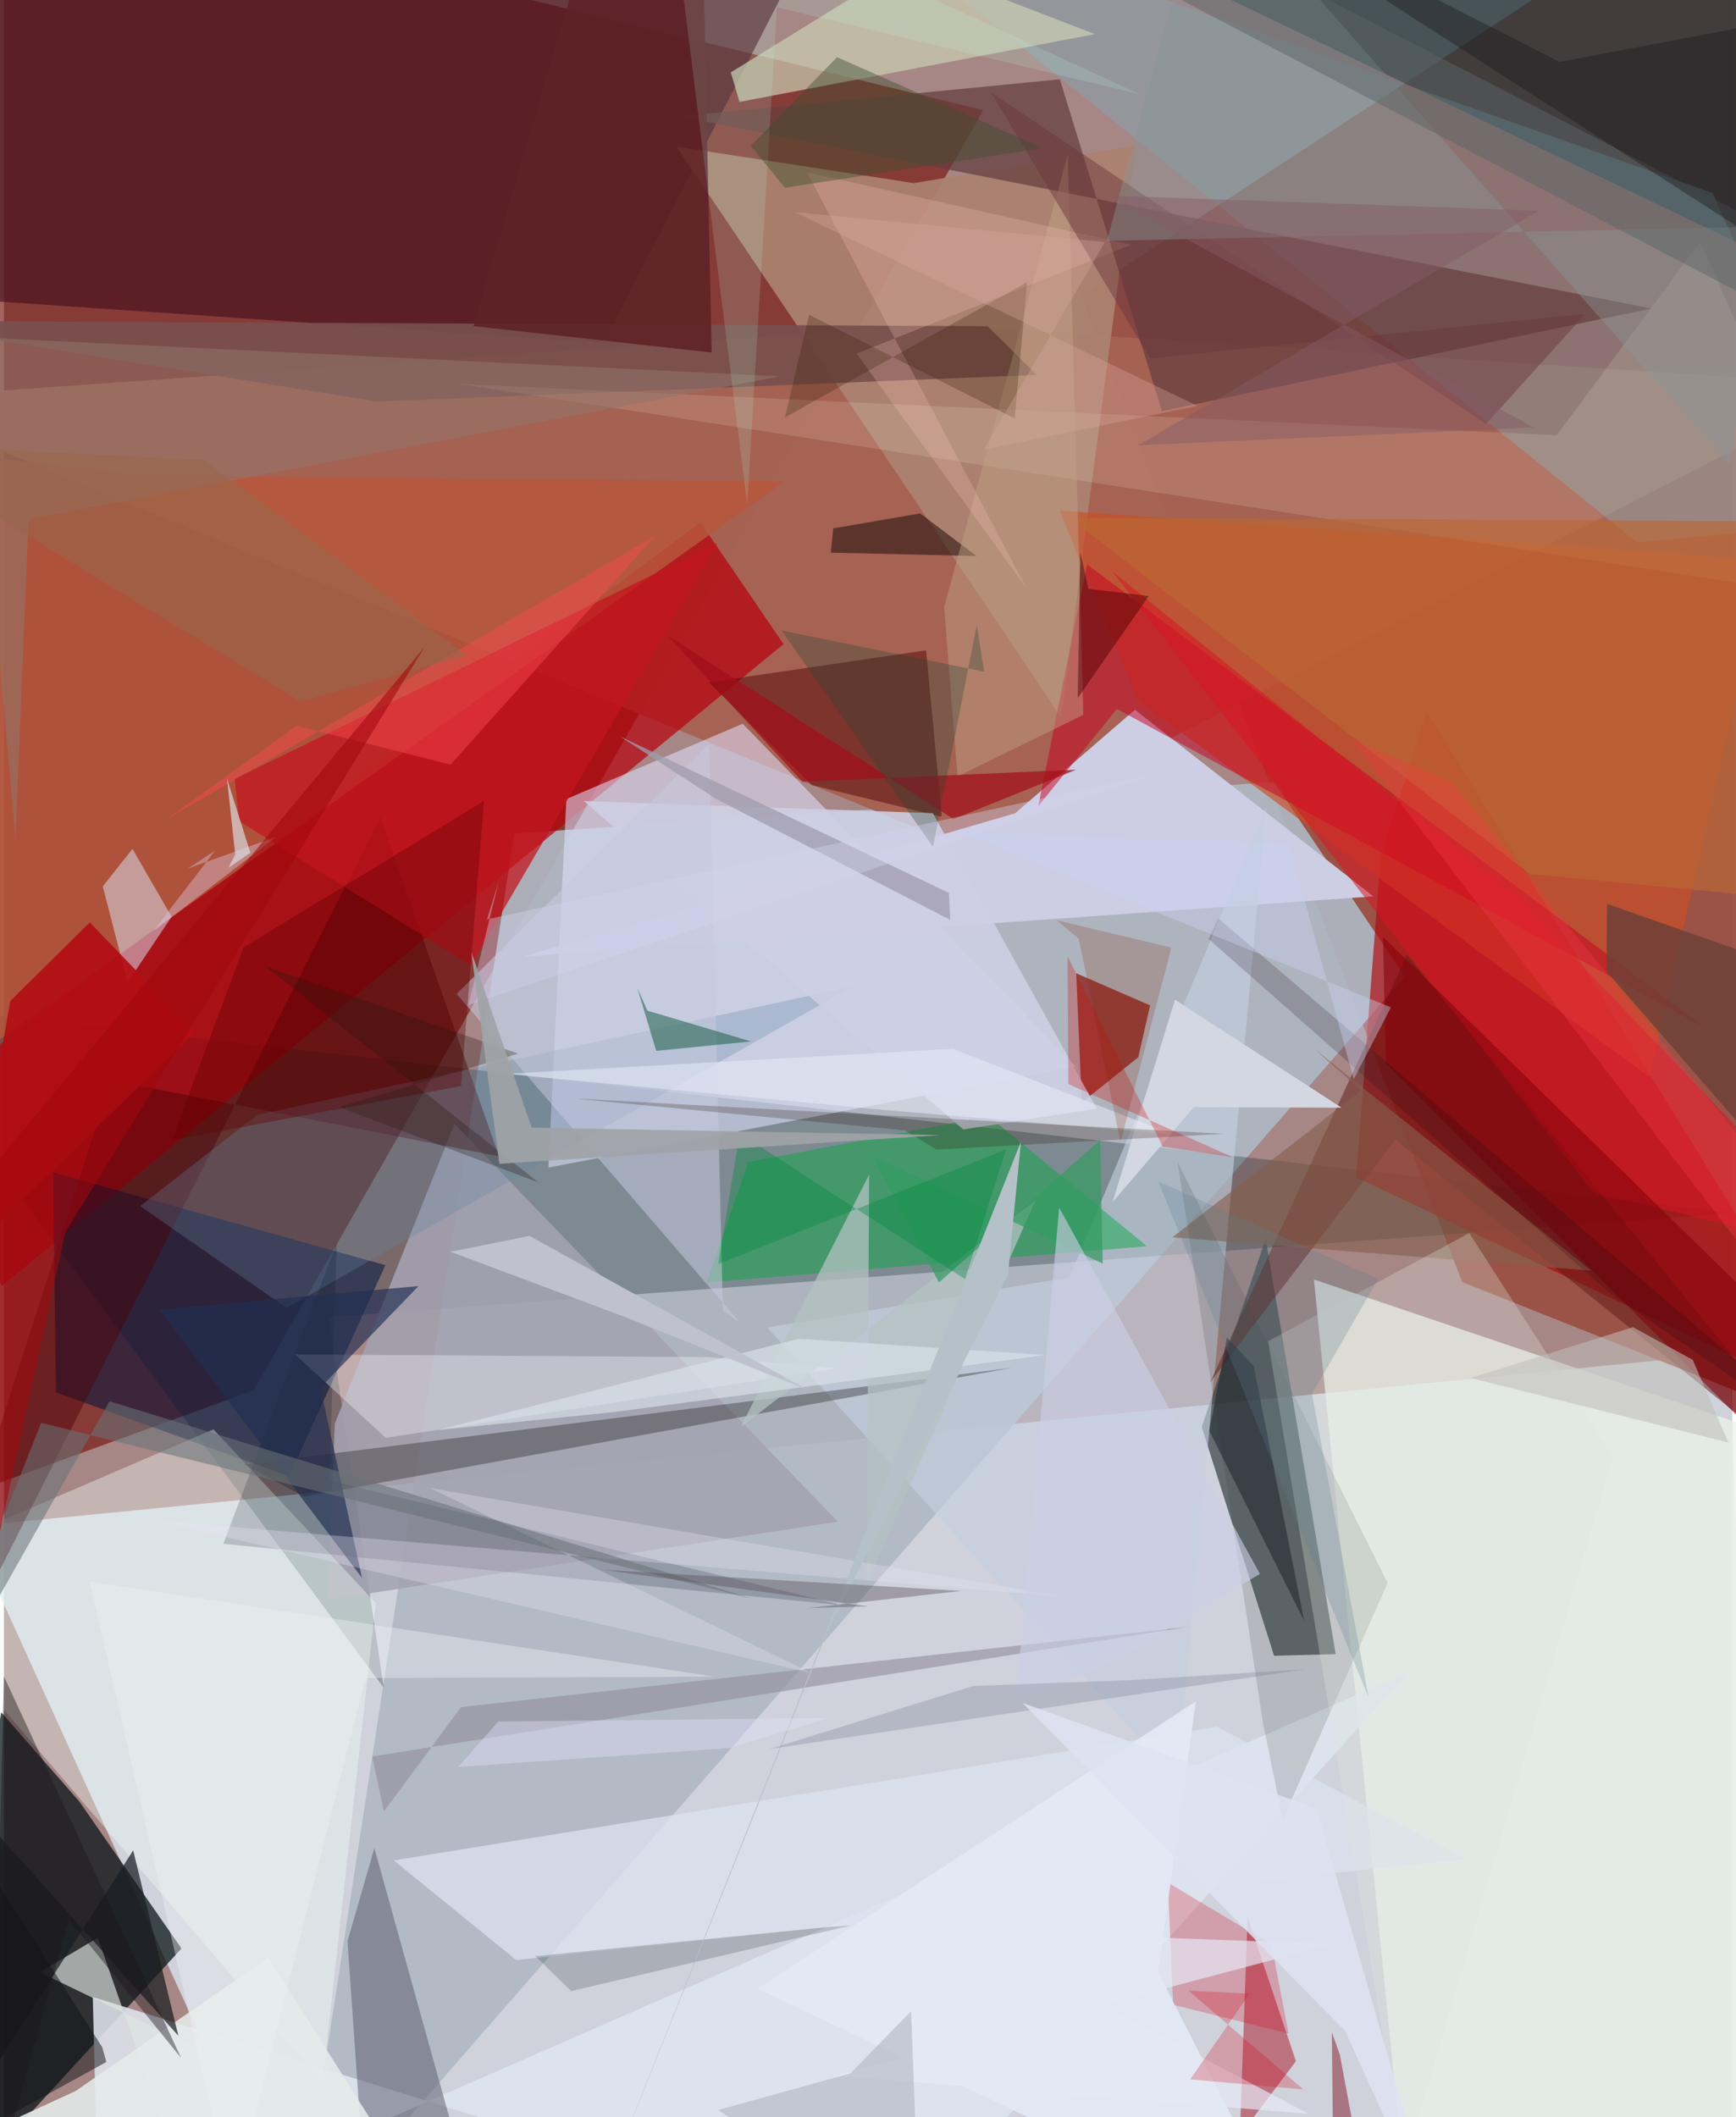 <svg xmlns="http://www.w3.org/2000/svg" width="228" height="278" viewBox="0 0 836 1024"><path fill="#a78686" d="M0 0h836v1024H0z"/><path fill="#d8e3ee" fill-opacity=".812" d="M835.07 654.58L848.534 1086h-707.59L-17.075 738.415z"/><path fill="#76150f" fill-opacity=".667" d="M473.774 53.265L.384-62l-34.979 790.94L120.71 672.5z"/><path fill="#9b5146" fill-opacity=".976" d="M705.449 620.093L521.052 142.674 834.168-62 898 696.666z"/><path fill="#afb8c2" fill-opacity=".914" d="M141.843 1086l105.01-682.882L614.41 378.27l63.259 94.064z"/><path fill="#091519" fill-opacity=".745" d="M-1.33 828.16L-45.797 1086 85.878 942.413 36.484 871.34z"/><path fill="#a66252" fill-opacity=".984" d="M449.674 157.1L898 186.336 462.664 409.171-62 193.199z"/><path fill="#002022" fill-opacity=".278" d="M838.634 586.716L-62 484.555l245.728 331.753-26.641-179.334z"/><path fill="#464e52" fill-opacity=".78" d="M614.449 800.843l29.805-.798L610.4 599.096l-30.969 91.069z"/><path fill="#af0b0f" fill-opacity=".682" d="M688.284 344.174l-22.28 70.298-11.852 154.968L898 684.906z"/><path fill="#b7000a" fill-opacity=".702" d="M-1.075 622.023l378.207-310.499-40.178-58.878-376.047 280.086z"/><path fill="#dfe3ff" fill-opacity=".557" d="M272.08 386.481l-8.674 178.217 255.133-48.827-161.16-165.844z"/><path fill="#002d35" fill-opacity=".576" d="M867.952 576.16L898 145.813 472.294-58.133l415.334 41.906z"/><path fill="#ebf1ea" fill-opacity=".757" d="M680.569 1086l-46.836-467.14 226.407 76.485L898 1048.863z"/><path fill="#6ebbcd" fill-opacity=".314" d="M826.55 93.355L898 251.993l-107.808 10.399L387.027-62z"/><path fill="#dfe5f0" fill-opacity=".863" d="M429.318 1086l250.1-277.198L46.045 1086 42.97 965.879z"/><path fill="#47121d" fill-opacity=".655" d="M290.267 165.933L406.897-62l-440.33 31.68L-62 141.78z"/><path fill="#b7583c" fill-opacity=".824" d="M-5.259 505.042l382.956-272.234-307.003-2.673-116.418-13.238z"/><path fill="#cdcde4" fill-opacity=".992" d="M251.512 462.567l237.647-69.2 57.964-50.087 115.364 90.26z"/><path fill="#031742" fill-opacity=".557" d="M25.16 673.455l112.82 40.572 46.531-102.113L23.71 567.029z"/><path fill="#ab8270" fill-opacity=".941" d="M325.359 70.924L511.4 346.88l36.277-276.506-107.444 18.21z"/><path fill="#cb4d26" fill-opacity=".651" d="M548.302 338.604l-37.553-91.607 342.147 23.944-56.81 250.058z"/><path fill="#c4cfe0" fill-opacity=".627" d="M567.634 860.952L369.258 642.096l146.169-24.242 95.238-227.316z"/><path fill="#02a93f" fill-opacity=".451" d="M340.024 620.288l212.955-17.533-76.576-62.869-116.35 22.149z"/><path fill="#850a00" fill-opacity=".675" d="M548.74 511.35l5.741-25.081-35.743-15.523 2.664 62.55z"/><path fill="#653f3f" fill-opacity=".722" d="M560.183 198.883L510.81 38.368 326.674 56.272l470.142 92.949z"/><path fill="#a4a2b0" fill-opacity=".878" d="M156.58 773.719l246.815-37.729-185.457-192.416-57.851 144.904z"/><path fill="#ccd1b5" fill-opacity=".686" d="M351.635 34.996l4.198 14.295 171.92-32.782-89.947-34.684z"/><path fill="#f2fff9" fill-opacity=".384" d="M154.11 1006.87l25.778-231.547-78.562-83.999-158.924 68.474z"/><path fill="#a80014" fill-opacity=".455" d="M595.987 1086h-38.26l67.287-89.052-23.374-69.75z"/><path fill="#56080a" fill-opacity=".514" d="M390.766 379.71l62.94 15.345-7.604-80.504-105.01 15.44z"/><path fill="#4c0007" fill-opacity=".451" d="M-62 878.114l244.07-483.007 57.425 164.198L51.66 522.414z"/><path fill="#303031" fill-opacity=".408" d="M356.783 678.219l130.838-16.683-342.4 62.3-28.883-15.493z"/><path fill="#5b5d6d" fill-opacity=".514" d="M179.19 893.868l36.572 131.348-43.381 2.335-6.18-88.673z"/><path fill="#601815" fill-opacity=".498" d="M898 731.725l-224.893-180.58-89.595 117.474 95.236-206.78z"/><path fill="#d9deec" fill-opacity=".529" d="M81.109 443.421L62.185 410.6l-14.38 18.097 11.977 46.497z"/><path fill="#78504d" fill-opacity=".933" d="M475.837 157.77l23.796 23.549-319.258 12.879L-62 155.099z"/><path fill="#c60123" fill-opacity=".51" d="M822.914 497.077L538.41 342.889l-38.044 47.003 23.596-116.937z"/><path fill="#f9fee7" fill-opacity=".141" d="M898 291.172l-677.54-105.48 530.732 24.823 69.394-93.608z"/><path fill="#c3151f" fill-opacity=".737" d="M111.625 376.693l233.35-113.916L225.929 466.92l-112.102-69.665z"/><path fill="#6687a5" fill-opacity=".298" d="M65.906 583.363l70.888 49.245 273.744-155.486-288.025 62.11z"/><path fill="#dce2f0" fill-opacity=".757" d="M247.816 948.021l459.207-48.871-120.112-63.972-398.341 64.637z"/><path fill="#040721" fill-opacity=".176" d="M106.134 746.697l54.912-145.672-3.577 115.023 248.42 60.4z"/><path fill="#dde5e0" fill-opacity=".659" d="M222.364 1052.959L91.26 1068.265 45.38 937.239l-28.023 16.689z"/><path fill="#d81525" fill-opacity=".533" d="M536.146 276.342l197.67 159.566L898 607.657l-128.978-30.79z"/><path fill="#875f4b" fill-opacity=".627" d="M634.292 507.613L767.91 614.555l-202.66-16.12 91.426-71.004z"/><path fill="#cdcfe4" fill-opacity=".89" d="M449.378 393.307l-168.896-5.887 183.562 158.853 64.69-10.063z"/><path fill="#f9feff" fill-opacity=".329" d="M140.85 655.08l199.486 1.3 62.767 5.392-218.408 33.676z"/><path fill="#c6c9dd" fill-opacity=".537" d="M218.984 480.718L356.23 639.871l-8.424-5.876-6.626-274.355z"/><path fill="#b4c2c2" fill-opacity=".741" d="M418.52 568.175l-62.164 122.126L499.003 580.54l-81.607 185.243z"/><path fill="#d20016" fill-opacity=".243" d="M613.193 940.532l8.271 43.049-55.856-13.953-2.537-59.055z"/><path fill="#93756b" fill-opacity=".541" d="M5.58 405.828l6.309-154.734 363.62-69.087-391.482-19.039z"/><path fill="#e4eae9" fill-opacity=".894" d="M127.912 946.682L215.822 1086l-269.748-33.959 88.625-40.705z"/><path fill="#035030" fill-opacity=".471" d="M315.559 508.274l-9.181-30.482 4.86 11.018 50.192 14.895z"/><path fill="#2e382e" fill-opacity=".161" d="M618.582 880.136l-9.643-47.595-41.167-270.473 101.635 203.529z"/><path fill="#240f0c" fill-opacity=".553" d="M401.179 255.574l-1.174 11.722 70.49 1.636-27.267-20.615z"/><path fill="#191d21" fill-opacity=".714" d="M-59.386 1086l21.08-238.153L84.366 984.61l-21.86-89.657z"/><path fill="#dfe4db" fill-opacity=".306" d="M611.562 648.711l97.303-52.307 69.616 108.213-100.973 342.838z"/><path fill="#212f52" fill-opacity=".655" d="M75.193 633.394l125.364-11.371-47.463 49.143 20.107 91.996z"/><path fill="#6b4037" fill-opacity=".804" d="M898 610.95l-122.727-141.1.258-32.669L898 480.171z"/><path fill="#938f9e" fill-opacity=".624" d="M178.132 849.543l5.714 26.559 37.27-50.425 352.584-38.98z"/><path fill="#e7e9f8" fill-opacity=".678" d="M402.432 1003.968l228.677 18.394-167.622-88.688 179.223 6.587z"/><path fill="#e8e2f5" fill-opacity=".318" d="M512.416 772.288l-440.163-36.95 318.412 73.85-184.534-89.461z"/><path fill="#bb6734" fill-opacity=".659" d="M515.533 250.441l222.61 172.286 158.286 15.179-58.648-185.903z"/><path fill="#c0a084" fill-opacity=".471" d="M514.647 74.751l7.53 270.98-60.876 29.858-6.458-82.01z"/><path fill="#d3d7e1" fill-opacity=".988" d="M566.518 483.537l-30.232 97.939 39.324-45.928 71.49.201z"/><path fill="#ffc9bf" fill-opacity=".231" d="M412.462 171.005l82.123 113.382-106.047-201.03 156.647 35.038z"/><path fill="#600000" fill-opacity=".369" d="M115.87 458.21l116.363-70.817-11.148 137.876-139.9 26.237z"/><path fill="#b20e14" fill-opacity=".929" d="M41.507 446.123l50.99 52.895L-18.581 607.04l21.662-122.9z"/><path fill="#6a363b" fill-opacity=".471" d="M765.102 151.777l-48.165 53.429L477.59 44.783l76.872 128.577z"/><path fill="#152730" fill-opacity=".2" d="M274.42 963.024l135.197-31.737-11.387.797-141.148 14.045z"/><path fill="#5e2227" fill-opacity=".886" d="M342.36 170.49L337.437-62l-52.36 22.522-57.884 197.24z"/><path fill="#b6ffe0" fill-opacity=".157" d="M321.435-59.608l38.12 303.566 14.4-240.422 175.566 42.05z"/><path fill="#889595" fill-opacity=".416" d="M533.568 116.48l318.853-6.906-17.508 115.477L581.997-62z"/><path fill="#f84a52" fill-opacity=".467" d="M141.675 351.044l-62.87 45.101 236.084-136.853-98.79 110.514z"/><path fill="#eaedf8" fill-opacity=".506" d="M459.07 507.29l-216.307 12.08 182.896 17.48 139.31 11.657z"/><path fill="#840009" fill-opacity=".557" d="M668.48 514.19L898 744.515l-27.608-92.613L667.147 453.11z"/><path fill="#a20f1a" fill-opacity=".718" d="M459.369 396.173l59.234-23.876-132.363 5.8-65.276-70.814z"/><path fill="#dbe4ec" fill-opacity=".612" d="M384.548 647.494l119.26 7.899-209.465 27.664-84.361 8.59z"/><path fill="#dfcae6" fill-opacity=".396" d="M89.032 420.057l13.164-8.732-30.233 39.319 59.673-45.893z"/><path fill="#202731" fill-opacity=".565" d="M628.972 783.906l-24.414-123.274-12.91-13.663-8.536 45.03z"/><path fill="#2a1502" fill-opacity=".231" d="M451.075 555.997l139.254-7.61-314.99-17.106 160.444 15.428z"/><path fill="#c2beb8" fill-opacity=".569" d="M788.087 641.91l28.896 15.801 17.261 40.007-124.707-31.222z"/><path fill="#234731" fill-opacity=".306" d="M376.186 304.95l98.056 19.949-3.634-22.517-21.152 107.242z"/><path fill="#3f5030" fill-opacity=".435" d="M403.024 27.65L361.3 70.512l16.469 20.294L502.51 71.649z"/><path fill="#bfc2ce" d="M216.059 605.437l38.181-7.68 134.93 74.649-89.369-35.648z"/><path fill="#687277" fill-opacity=".561" d="M17.997 688.194l-64.03 161.273 97.12-171.71 310.655 95.406z"/><path fill="#1a0a19" fill-opacity=".192" d="M776.048 624.747L898 709.104 587.44 444.188l-4.693 9.94z"/><path fill="#5d6466" fill-opacity=".49" d="M520.773-62L898 132.743v39.332L530.41-20.49z"/><path fill="#98674c" fill-opacity=".596" d="M96.875 222.573L-62 214.633l205.388 124.53 80.587-22.09z"/><path fill="#ca110e" fill-opacity=".302" d="M514.953 524.306l79.379 35.326-33.762-5.041-46.047-92.052z"/><path fill="#339a61" fill-opacity=".706" d="M452.32 620.284l77.992-68.86 1.245 59.752-111.466-51.946z"/><path fill="#311a00" fill-opacity=".255" d="M488.946 202.404l-99.432-50.168-11.654 49.61 117.114-65.368z"/><path fill="#a09bad" fill-opacity=".765" d="M297.984 356.146l46.376 30.153 113.403 58.617-.632-13.062z"/><path fill="#0e1316" fill-opacity=".506" d="M49.515 997.32L-62 1058.589l51.818-159.03 57.748 90.655z"/><path fill="#510301" fill-opacity=".478" d="M519.46 337.672l1.231-70.586 3.95 17.714 29.156 3.477z"/><path fill="#ccd0e6" fill-opacity=".608" d="M489.473 823.225l49.904-21.279 68.206-40.697-97.106-177.185z"/><path fill="#7c0819" fill-opacity=".459" d="M663.417 1086l-17.156-92.261-3.878-10.788L643.498 1086z"/><path fill="#b5c1c8" d="M279.55 1086l118.525-296.24 87.602-173.236L492 552.138z"/><path fill="#eceff1" fill-opacity=".416" d="M41.455 764.943l69.281 301.464 64.215-254.797 168.625-.7z"/><path fill="#1b161a" fill-opacity=".431" d="M31.384 928.385l-37.74 136.691L0 810.858l85.702 184.498z"/><path fill="#594d59" fill-opacity=".4" d="M389.124 777.742l74.087-8.268-173.68-10.23 128.636 17.717z"/><path fill="#d9dfe6" fill-opacity=".671" d="M119.233 412.45l-11.35-35.91 3.991 36.711-3.297 6.48z"/><path fill="#e4e9f5" fill-opacity=".961" d="M576.647 822.82L364.755 961.909 625.813 1086l-67.454-132.106z"/><path fill="#697188" fill-opacity=".255" d="M370.39 845.929l98.595-30.497 77.42-2.874 83.54-5.255z"/><path fill="#a6a9b7" fill-opacity=".482" d="M409.454 1002.842l29.39-30.058 4.275 112.91-97.617-65.146z"/><path fill="#1e1c20" fill-opacity=".435" d="M571.994-62l180.583 91.933L898 2.433l-25.563 128.959z"/><path fill="#d10412" fill-opacity=".247" d="M573.048 962.806l29.489 1.453-28.656 41.487 54.734 4.833z"/><path fill="#5b808e" fill-opacity=".255" d="M660.259 821.337L558.425 571.475l106.41 47.108-32.044 55.674z"/><path fill="#a1070d" fill-opacity=".576" d="M203.535 312.849L-25.822 588.866-62 1016.535l91.56-420.312z"/><path fill="#d4d5f1" fill-opacity=".388" d="M224.684 486.128l14.657-59.682-5.72 18.23 323.432-70.41z"/><path fill="#008a41" fill-opacity=".38" d="M345.542 611.401l10.353-63.247 109.057 70.532 19.777-62.672z"/><path fill="#26160c" fill-opacity=".29" d="M162.182 535.446l86.57-25.868-122.326-42.167 132.16 104.492z"/><path fill="#daa99f" fill-opacity=".341" d="M532.623 117.078l-149.91-14.432 194.646 93.66-103.458 21.17z"/><path fill="#dfe0fb" fill-opacity=".412" d="M399.046 830.891l-47.957 14.59-131.348 9.128 19.377-21.933z"/><path fill="#852000" fill-opacity=".2" d="M540.126 552.385l24.658-94.067L509.25 445.1l10.717 8.966z"/><path fill="#a0a3a8" fill-opacity=".918" d="M453.038 549.01l-197.754-3.6-29.211-85.014 13.592 102.5z"/><path fill="#f53b45" fill-opacity=".337" d="M898 677.432v-55.566L700.414 378.445l-48.902-21.268z"/><path fill="#dee3f2" fill-opacity=".851" d="M635.042 874.767L695.9 1086l-47.005-103.578L492.76 823.635z"/><path fill="#c9d1f1" fill-opacity=".416" d="M621.697 408.044l-159.74-5.74 209.033 84.912-18.012 34.751z"/><path fill="#845c67" fill-opacity=".463" d="M742.653 101.954L548.772 215.367l191.304-8.611-206.88-112.18z"/></svg>